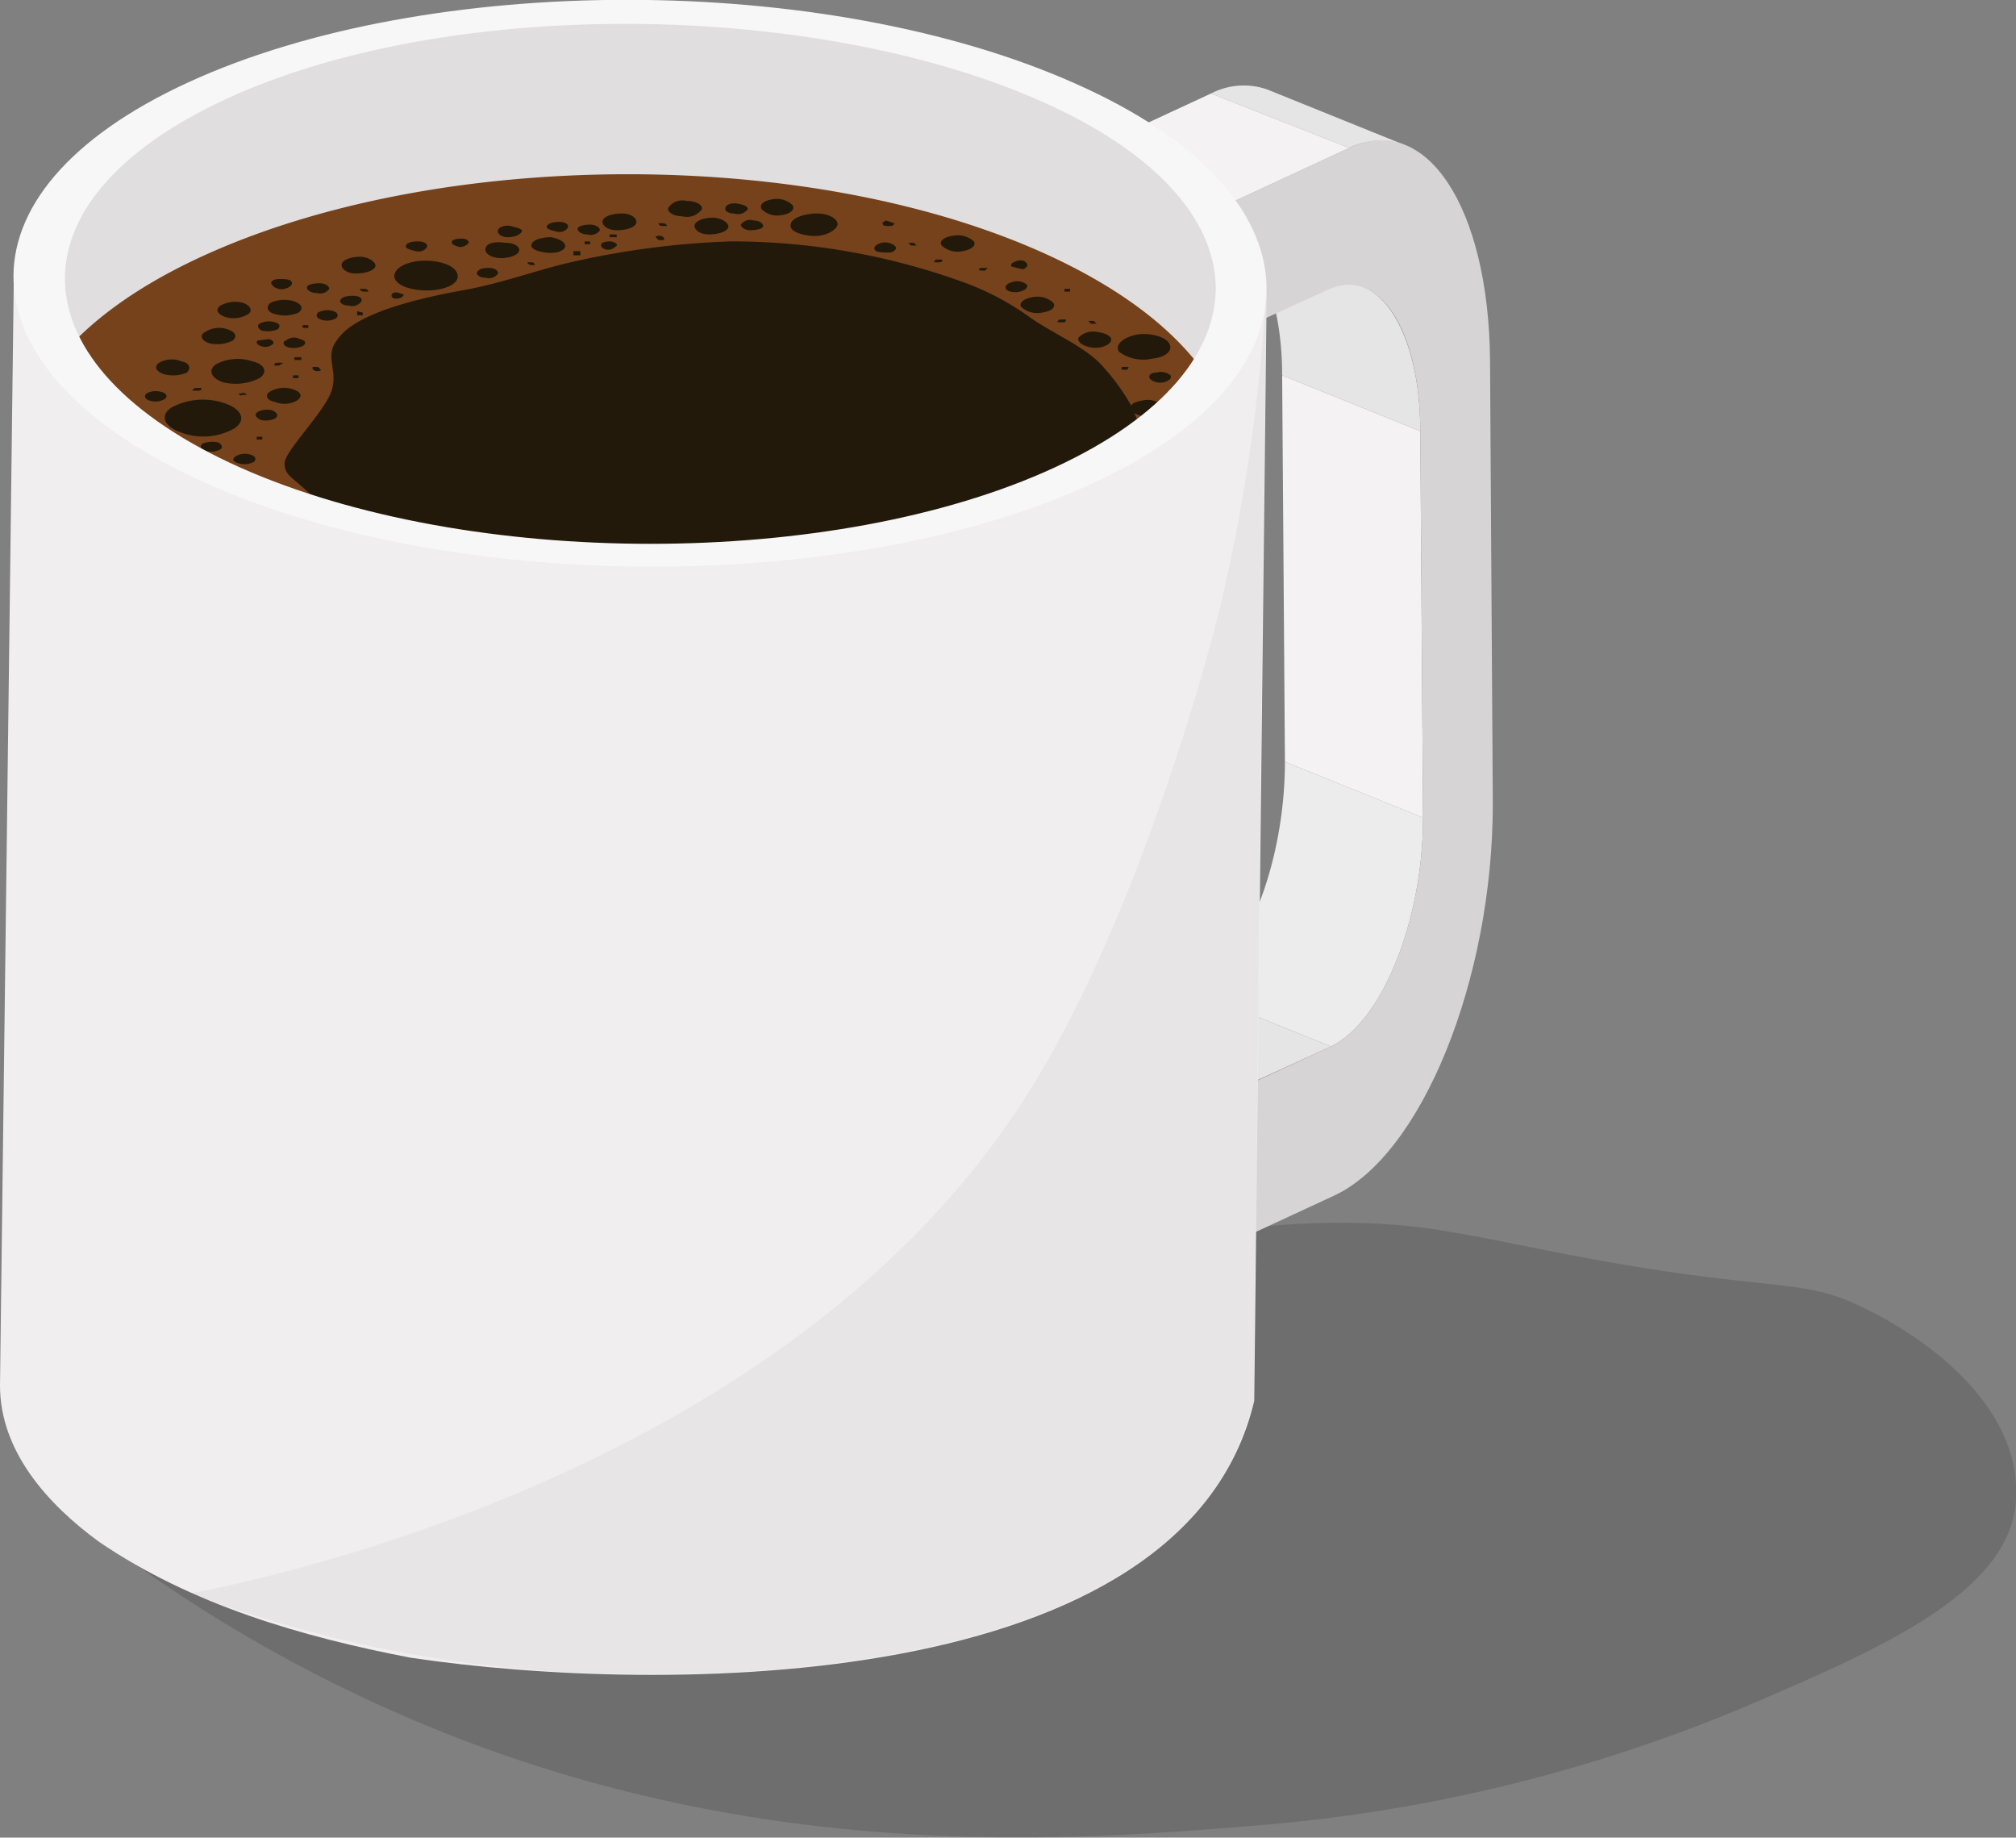 <svg xmlns="http://www.w3.org/2000/svg" xmlns:xlink="http://www.w3.org/1999/xlink" viewBox="0 0 144.5 131.7">
  <rect x="0" y="0" width="144.5" height="131.7" fill="#808080" stroke="none"/>
  <defs>
    <style>
      .a {
        fill: none;
      }

      .b {
        opacity: 0.14;
      }

      .c {
        isolation: isolate;
      }

      .d {
        clip-path: url(#a);
      }

      .e {
        fill: #edecec;
      }

      .f {
        fill: #e6e5e5;
      }

      .g {
        fill: #f4f2f2;
      }

      .h {
        clip-path: url(#b);
      }

      .i {
        clip-path: url(#c);
      }

      .j {
        fill: #d6d4d4;
      }

      .k {
        clip-path: url(#d);
      }

      .l {
        fill: #e0dede;
      }

      .m {
        fill: #22190a;
      }

      .n {
        fill: #75421b;
      }

      .o {
        fill: #f0eeee;
      }

      .p {
        fill: #f7f7f7;
      }

      .q {
        opacity: 0.04;
      }
    </style>
    <clipPath id="a">
      <path class="a" d="M95.4,75l-9.9-4c3.7-1.7,6.6-9.1,6.6-16.4l9.9,4C102,65.9,99.1,73.2,95.4,75Z"/>
    </clipPath>
    <clipPath id="b">
      <path class="a" d="M87.9,16.6l9.9,4c2.3,1,4,4.9,4,10.3l-9.9-4C91.9,21.5,90.2,17.6,87.9,16.6Z"/>
    </clipPath>
    <clipPath id="c">
      <path class="a" d="M90.8,6.4l9.9,4a5.1,5.1,0,0,0-4,.2L86.8,6.7A5.1,5.1,0,0,1,90.8,6.4Z"/>
    </clipPath>
    <clipPath id="d">
      <path class="a" d="M87.1,20.1l-.9,80.2c0-4.9-4.2-9.9-12.6-13.6-16.4-7.3-42.6-7.3-58.4-.1C7.6,90.1,3.7,94.7,3.7,99.3l.9-80.1c.1-4.7,3.9-9.3,11.6-12.8C32-.8,58.1-.8,74.5,6.5,83,10.3,87.2,15.2,87.1,20.1Z"/>
    </clipPath>
  </defs>
  <g>
    <path class="b" d="M3.6,107.4a104.3,104.3,0,0,0,22.3,14.2c26,12.3,50.1,10.4,64.5,9.2a113.7,113.7,0,0,0,35.2-8.7c9.3-4,18.5-8,18.9-14.6s-6.2-11.6-11.4-14c-3.3-1.5-5.1-1.2-12.4-2.2s-13.4-2.5-16.7-3c-14.2-2.6-31.8,3.1-39.2,5.4C51.1,97.9,31.4,103,3.6,107.4Z"/>
    <g class="c">
      <g class="c">
        <g class="d">
          <g class="c">
            <path class="e" d="M95.4,75l-9.9-4c3.7-1.7,6.6-9.1,6.6-16.4l9.9,4c0,7.3-2.9,14.6-6.6,16.4"/>
          </g>
        </g>
      </g>
      <polygon class="f" points="87.3 78.7 77.4 74.7 85.5 71 95.4 75 87.3 78.7"/>
      <polygon class="g" points="102 58.6 92.1 54.6 91.9 26.9 101.8 30.9 102 58.6"/>
      <g class="c">
        <g class="h">
          <g class="c">
            <path class="f" d="M101.8,30.9l-9.9-4c0-5.4-1.7-9.3-4-10.3l9.9,4c2.3,1,4,4.9,4,10.3"/>
          </g>
        </g>
      </g>
      <g class="c">
        <g class="i">
          <g class="c">
            <path class="f" d="M96.7,10.6,86.8,6.7a5.1,5.1,0,0,1,4-.3l9.9,4a5.1,5.1,0,0,0-4,.2"/>
          </g>
        </g>
      </g>
      <path class="j" d="M96.7,10.6c5.5-2.6,10,4.2,10.1,15.2l.2,31.8c0,12.6-5.1,25.2-11.4,28.1l-8.2,3.8V78.7L95.4,75c3.7-1.8,6.6-9.1,6.6-16.4l-.2-27.7c0-7.3-3-11.9-6.7-10.1L87,24.5V15.1Z"/>
      <polygon class="g" points="87 15.1 77.1 11.2 86.8 6.7 96.7 10.6 87 15.1"/>
    </g>
    <g class="c">
      <g class="k">
        <path class="l" d="M85.5,14.8a18.9,18.9,0,0,0-4.9-4.9,31.5,31.5,0,0,0-6.1-3.4A60.6,60.6,0,0,0,60.1,2.3C45.2-.3,27.9,1.1,16.2,6.4,8.5,9.9,4.7,14.5,4.6,19.2L3.7,99.3c0-4.6,3.9-9.2,11.5-12.7,11.7-5.4,29.1-6.7,43.9-4.1a61.5,61.5,0,0,1,14.5,4.2,34.8,34.8,0,0,1,6.1,3.4A17,17,0,0,1,84.5,95a10,10,0,0,1,1.7,5.3l.9-80.2A10.1,10.1,0,0,0,85.5,14.8Z"/>
      </g>
    </g>
    <g>
      <path class="m" d="M14,48.3c17.1,8.1,44.7,8.1,61.8,0s17.1-21.4,0-29.6-44.7-8.1-61.8,0S-3,40.1,14,48.3Z"/>
      <path class="n" d="M15.1,39.6a1.1,1.1,0,0,1,1.1,0c.3.1.3.3,0,.5a2.1,2.1,0,0,1-1.1,0c-.3-.2-.3-.4,0-.5ZM9,35.4a2.1,2.1,0,0,1,1.6-.1c.6.1.7.5.4.8a2.5,2.5,0,0,1-1.7.1c-.6-.2-.7-.5-.3-.8Zm4.2.9h.4v.2h-.4v-.2Zm17.2,7.4c.3.6-.3,1.1-1.4,1.3a2.9,2.9,0,0,1-2.6-.6c-.4-.6.3-1.1,1.3-1.3a3.2,3.2,0,0,1,2.7.6Zm-9.6-5a2.1,2.1,0,0,1,1.1,0q.5.3,0,.6a2.1,2.1,0,0,1-1.1,0q-.4-.3,0-.6Zm-4.2-2.6a2.8,2.8,0,0,1,2.4-.2c.8.2,1,.7.5,1.1a2.8,2.8,0,0,1-2.4.2c-.8-.2-1-.7-.5-1.1Zm-.1-1c.2.1.2.2.1.3a.6.6,0,0,1-.6,0c-.2,0-.2-.2-.1-.3a.6.6,0,0,1,.6,0Zm-4.8-1.7a4.1,4.1,0,0,1,3.1-.3c1.1.3,1.3,1,.6,1.5a4.1,4.1,0,0,1-3.1.3c-1-.4-1.3-1-.6-1.5Zm-2-1.7h.8c.3,0,.3.2.1.4a1.1,1.1,0,0,1-.8,0c-.3-.1-.3-.2-.1-.4Zm8.6,2.8c-.1-.1,0-.2.2-.2s.3,0,.3.1,0,.2-.2.2-.3,0-.3-.1Zm-3.8-2.7a1.9,1.9,0,0,1,1.1-.1c.3.1.4.4.2.5a1.4,1.4,0,0,1-1.1.1c-.3-.1-.4-.3-.2-.5Zm-2.2-2.6a4.8,4.8,0,0,1,3.8-.3c1.2.4,1.6,1.2.7,1.8A4.5,4.5,0,0,1,13,31c-1.2-.4-1.6-1.2-.7-1.8Zm-1.8-1a1.4,1.4,0,0,1,1.1-.1c.4.1.4.4.2.5a1.3,1.3,0,0,1-1.1.1c-.3-.1-.4-.3-.2-.5Zm3.3-.2c0-.1.1-.2.3-.2h.3c.1.1,0,.2-.2.2Zm-2.4-2a1.8,1.8,0,0,1,1.6-.1c.6.1.7.5.4.8a2.5,2.5,0,0,1-1.7.1c-.5-.2-.7-.5-.3-.8Zm4.1.1a3.3,3.3,0,0,1,2.6-.2c.9.2,1.1.8.5,1.2a3.8,3.8,0,0,1-2.6.3c-.9-.3-1.1-.9-.5-1.3Zm-.8-2.3a1.8,1.8,0,0,1,1.6-.2c.6.2.7.5.4.8a2.5,2.5,0,0,1-1.7.2c-.6-.2-.7-.6-.3-.8Zm4.6.5c.3.1.4.3.2.4a.8.8,0,0,1-.8.1c-.3-.1-.4-.3-.2-.4Zm-3.5-2.4a2.2,2.2,0,0,1,1.6-.2c.6.2.7.6.4.8a2,2,0,0,1-1.7.2c-.5-.2-.7-.5-.3-.8Zm3,1.8c-.3-.1-.4-.4-.2-.5a1.4,1.4,0,0,1,1.1-.1c.4.1.4.3.2.5a1.9,1.9,0,0,1-1.1.1Zm1.7.7a.9.9,0,0,1,1-.1c.4.1.5.3.2.5a1.6,1.6,0,0,1-1,.1c-.4-.1-.5-.4-.2-.5Zm.6,1.4v-.2h.5v.2Zm1.3.5h.4l.2.2c0,.1-.2.1-.3.1s-.3-.1-.3-.2Zm-2.7-.1c-.1-.1,0-.2.2-.2h.4l-.3.2Zm1.7.7v.2h-.4v-.2Zm-2.1,1.2a2,2,0,0,1,1.7-.2c.6.2.7.5.3.8a1.8,1.8,0,0,1-1.6.1c-.6-.1-.7-.5-.4-.7Zm-2.2.1h.2c.2-.1.3,0,.4.1h-.3a.2.2,0,0,1-.3-.1Zm1.6,1.9c-.4-.2-.5-.4-.2-.6a1.6,1.6,0,0,1,1-.1c.4.2.5.4.2.6a1.6,1.6,0,0,1-1,.1Zm-.3,1.4v-.2h.4v.2Zm-1.3,1.7c-.4-.1-.5-.3-.2-.5a1.3,1.3,0,0,1,1.1-.1c.3.1.4.3.2.5a1.4,1.4,0,0,1-1.1.1ZM29,42.1q-.3-.1,0-.3h.6q.3.2,0,.3a.6.6,0,0,1-.6,0Zm-2.4-.3h-.4c-.1-.1,0-.2.2-.2h.4l-.2.2ZM25.3,23.3c1.8-1.2,5.1-2,7.9-2.5s5.1-1.4,7.7-2a60.2,60.2,0,0,1,11.5-1.5,48.8,48.8,0,0,1,16.3,2.8,19.5,19.5,0,0,1,5.2,2.7c1.6,1.1,3.7,2,4.9,3.2a15.5,15.5,0,0,1,2.3,3.1c0-.2.3-.3.8-.4a1.7,1.7,0,0,1,1.5.4c.2.3-.2.6-.8.7a1.8,1.8,0,0,1-1.3-.2l.9,2c1,2.8-.9,5.5-2.9,8.1a8.5,8.5,0,0,1-2,2.3c-2.2,1.7-6.5,3.3-10.5,4l-3.6.4-3.8.3H57.8c-2,0-4-.3-6-.2s-4.3.5-6.6.6H43.8l-1.1-.2a18.6,18.6,0,0,0-3.4-.5h0s-.2.1-.3,0-.3-.1-.2-.1h-.3a22.9,22.9,0,0,1-4.1-.8c-2.7-.9-2.1-2.8-4.6-3.9s-5.9-1.5-6.5-3.5-.3-2-1.4-3-1.5-1.1-1.5-1.9,2.4-3.2,3.2-4.8-.3-2.6.4-3.8a4,4,0,0,1,1.3-1.3Zm-3.6,0h.4v.2h-.4v-.2Zm-2.3-1.6a2.4,2.4,0,0,1,1.7-.1c.5.2.7.5.3.8a2.4,2.4,0,0,1-1.7.1c-.5-.1-.7-.5-.3-.8Zm4.5.6c.3.1.4.3.2.5a1.3,1.3,0,0,1-1.1.1c-.3-.1-.4-.3-.2-.5a1.4,1.4,0,0,1,1.1-.1Zm-4.4-1.9c-.2-.2.1-.4.5-.4s.8,0,.9.2-.1.4-.5.5-.8-.1-.9-.3Zm3.4-.1c.4,0,.7.2.7.4a.8.8,0,0,1-.9.3c-.4,0-.7-.2-.7-.4s.5-.3.9-.3ZM26,22.4v.2h-.4v-.3Zm-.1-.8a.8.8,0,0,1-.9.3c-.4,0-.7-.2-.6-.4s.4-.3.9-.3.7.2.6.4Zm-.1-.9h.3c.2,0,.3.1.3.2h-.3c-.2,0-.3-.1-.3-.2Zm2.3.4c0-.1.2-.2.5-.1s.4.1.3.2-.2.2-.5.2-.4-.2-.3-.3Zm-3.6-2.2c.1-.3.7-.5,1.3-.5s1.2.4,1.1.7-.7.5-1.4.5-1.1-.4-1-.7Zm6.4-.2c1.2.1,2,.6,1.9,1.2s-1.3,1-2.6.9-2.1-.6-1.9-1.2,1.3-1,2.6-.9Zm-1.8-1.1q.1-.3.9-.3c.4,0,.7.2.6.4s-.4.4-.8.3-.8-.2-.7-.4ZM35,19.2c.5,0,.7.2.7.4a.8.8,0,0,1-.9.3c-.4,0-.7-.2-.6-.4s.4-.3.8-.3Zm-2.6-1.9c0-.1.3-.2.7-.2s.5.2.5.3a.8.8,0,0,1-.7.3c-.3-.1-.6-.2-.5-.4Zm6,1.6c0,.1-.2.1-.3.1s-.3-.1-.3-.2h.4l.2.2Zm-2.2-1.5c.7,0,1.1.3,1,.6s-.7.5-1.3.5-1.2-.3-1.1-.7.7-.5,1.4-.4Zm-.5-.9c0-.2.5-.4.9-.3s.9.2.8.4-.5.4-1,.4-.8-.3-.7-.5ZM41.6,18v.3h-.5V18Zm-2.1-1c.6.1,1.1.4,1,.7s-.7.5-1.4.4-1.1-.3-1-.6.7-.5,1.4-.5Zm-.3-.8c.1-.2.5-.3.9-.3s.7.2.6.4-.4.4-.8.3-.8-.2-.7-.4Zm3.1,1.3h-.4v-.2h.4v.2Zm.8,0c0-.1.3-.2.6-.2s.6.2.5.3-.3.3-.6.3-.6-.2-.5-.4Zm-.8-1.4c.4,0,.7.2.7.4a.8.8,0,0,1-.9.3c-.4,0-.7-.2-.7-.4s.5-.3.9-.3Zm1.9.7V17h-.5v-.2Zm3.4.4h-.4l-.2-.2c0-.1.2-.1.3-.1s.3.1.3.2Zm-4.4-1.4c.1-.3.7-.5,1.4-.5s1.1.4,1,.7-.7.5-1.4.5-1.1-.4-1-.7Zm4,.2h.3c.2,0,.3.1.3.2h-.3c-.2,0-.3-.1-.3-.2Zm2.6.1c.1-.3.7-.5,1.3-.5s1.2.4,1.1.7-.7.5-1.4.5-1.1-.4-1-.7Zm-1.9-1.2a1.2,1.2,0,0,1,1.3-.5c.7,0,1.2.3,1.1.6a1.3,1.3,0,0,1-1.4.5c-.6,0-1.1-.3-1-.6Zm6.1.9c.4,0,.7.2.7.4s-.5.3-.9.3-.7-.2-.7-.4a.8.8,0,0,1,.9-.3Zm-2-.9c0-.2.4-.4.9-.3s.7.2.7.4a.9.9,0,0,1-1,.3c-.4,0-.7-.2-.6-.4ZM56.7,16c.1-.4,1-.7,1.9-.7s1.6.5,1.4.9-1,.8-1.9.7-1.6-.4-1.4-.9Zm-2.1-1c-.2-.3.1-.6.7-.7a1.6,1.6,0,0,1,1.5.4c.2.3-.1.6-.7.7a1.6,1.6,0,0,1-1.5-.4Zm9.6,2.7c.1.1-.1.4-.5.4s-.9,0-1-.2.1-.4.5-.5.9.1,1,.3ZM74,21.3a1.7,1.7,0,0,1,1.5.4c.2.3-.1.6-.8.7a1.7,1.7,0,0,1-1.5-.4c-.2-.3.2-.6.8-.7Zm-7-2.5c-.1-.1,0-.1.1-.2h.4c.1.1,0,.2-.2.2Zm-1.9-1.4h.4l.2.2h-.4l-.2-.2Zm-1.8-1.3c-.1-.1,0-.2.2-.3l.6.2c0,.1-.1.2-.3.2s-.5,0-.5-.1Zm5,.8a1.7,1.7,0,0,1,1.5.4c.2.3-.2.6-.8.7a1.7,1.7,0,0,1-1.5-.4c-.2-.3.1-.6.8-.7Zm5.3,2c.1.1,0,.3-.3.4l-.8-.2c-.1-.2.1-.3.4-.4s.6,0,.7.2Zm3.1,2h-.4v-.2h.4v.2Zm1.9,2.3h-.4L78,23h.4l.2.2Zm-8.4-3.8c-.1-.1,0-.2.2-.2h.4l-.2.2c-.2,0-.4,0-.4-.1Zm2.4.8a1.1,1.1,0,0,1,1,.2c.1.2-.1.4-.5.5s-.9,0-1-.2.1-.4.5-.5Zm11.2,4.4c.3.5-.2,1-1.2,1.1a2.9,2.9,0,0,1-2.4-.5c-.3-.5.3-1,1.2-1.2s2.1.1,2.4.6Zm-8-1.5a.2.2,0,0,1,.2-.2h.4c0,.1,0,.2-.2.2Zm2.9.7c.7.1,1.1.4.9.7s-.8.5-1.4.4-1-.4-.9-.7a1.5,1.5,0,0,1,1.4-.4Zm5.2,3.1c.1.2-.1.4-.5.5s-.9-.1-1-.3.1-.4.5-.4a1.1,1.1,0,0,1,1,.2Zm-3.1-.4h-.4v-.2h.5ZM85.6,31c.2.3-.2.6-.8.7s-1.3,0-1.5-.3.1-.6.8-.7,1.3,0,1.5.3Zm.9,2.3a.2.2,0,0,1-.2.2h-.4c0-.1,0-.1.2-.2Zm-1.1,1.9a1.7,1.7,0,0,1-1.4,0c-.4-.2-.4-.5,0-.7a1.7,1.7,0,0,1,1.4,0c.4.2.4.5,0,.7Zm1,1.6a2,2,0,0,1-1.7-.1c-.4-.2-.4-.5.1-.8a1.8,1.8,0,0,1,1.6.1c.5.2.5.5,0,.8Zm-1.6,1.6a2.6,2.6,0,0,1-1.5,0c-.4-.2-.4-.6,0-.7a1.9,1.9,0,0,1,1.5,0c.4.2.4.5,0,.7Zm-.2.8H84q-.3-.2,0-.3a.6.6,0,0,1,.6,0,.2.2,0,0,1,0,.3Zm0,.9a.2.2,0,0,1-.2.2l-.4-.2h.3c.2,0,.3,0,.3.1ZM82.1,40a.9.9,0,0,1-.7,0q-.3-.2,0-.3a.9.9,0,0,1,.7,0,.2.2,0,0,1,0,.3Zm1.2,1.7H82.1c-.3-.2-.3-.5,0-.6a1.3,1.3,0,0,1,1.2,0q.5.3,0,.6Zm-3.5-1v-.2h.5v.2Zm1.5.7h-.4v-.2h.4v.2Zm-1.6.2c0,.1-.1.2-.3.2s-.3-.1-.3-.2h.6Zm1,1.3a2.1,2.1,0,0,1-1.1,0c-.3-.2-.3-.4,0-.5a1.1,1.1,0,0,1,1.1,0c.3.1.3.4,0,.5Zm-3.5.2c0-.1.1-.2.3-.2s.3.1.3.2-.2.1-.3.1-.3,0-.3-.1Zm2.7,1.3a2.5,2.5,0,0,1-1.7,0c-.5-.2-.5-.6,0-.8a2.5,2.5,0,0,1,1.7,0c.5.2.5.6,0,.8Zm-3.3.1a1.3,1.3,0,0,1-1.2,0c-.4-.2-.4-.5,0-.6a1.3,1.3,0,0,1,1.2,0q.6.3,0,.6Zm-2.8.3h.6c0,.1-.2.2-.3.2s-.3-.1-.3-.2Zm2.7,1.4a2.5,2.5,0,0,1-1.7,0q-.7-.5,0-.9a2.8,2.8,0,0,1,1.8,0c.5.3.4.7-.1.9Zm-3.7-.4a1.7,1.7,0,0,1-1,0c-.3-.2-.3-.4,0-.5a1.1,1.1,0,0,1,1.1,0c.3.1.2.3-.1.5Zm0,1.1h-.4v-.2h.5v.2Zm-3.2-.8a.2.2,0,0,1,0-.4,1.1,1.1,0,0,1,.8,0c.3.1.3.3,0,.4a1.1,1.1,0,0,1-.8,0Zm-1.4.3v-.2h.4v.2Zm2.3,1.2a2.5,2.5,0,0,1-1.7,0c-.4-.3-.4-.6.1-.9a2,2,0,0,1,1.7.1c.4.2.4.5-.1.8Zm-3.6-.2a2.5,2.5,0,0,1-1.7,0q-.6-.4,0-.9a2,2,0,0,1,1.7.1c.5.2.5.5,0,.8ZM69.3,49a2.1,2.1,0,0,1-1.1,0q-.5-.3,0-.6a1.4,1.4,0,0,1,1.1.1c.3.1.3.3,0,.5Zm-5.5-2h-.4v-.2h.4V47Zm-2.1.6c.1-.2.6-.3,1-.2s.6.2.4.4-.6.3-1,.2-.6-.2-.4-.4Zm-2,0s.2-.1.3,0,.3.1.2.1h-.4c-.1,0-.2-.1-.1-.2Zm6.5,1.9A2.5,2.5,0,0,1,64,50c-.9-.1-1.4-.6-1-1a2.1,2.1,0,0,1,2.1-.5c.9.1,1.4.6,1.1,1Zm-7.8-1.9c0,.1-.3.2-.5.2s-.3-.2-.3-.3a.6.6,0,0,1,.6-.1c.2,0,.3.1.2.2Zm2.3,2a1.7,1.7,0,0,1-1.5.4c-.6-.1-.9-.4-.7-.7a1.7,1.7,0,0,1,1.5-.4c.6.1,1,.5.7.7Zm1.5,1.3a1.1,1.1,0,0,1-1.1,0c-.3-.1-.3-.4,0-.5a2.1,2.1,0,0,1,1.1,0c.3.1.3.4,0,.5Zm-9.3-3.6v-.2h.4v.2Zm1.5,2.5c-1.2-.2-1.8-.8-1.4-1.4s1.7-.9,2.9-.7,1.8.9,1.3,1.4a3.1,3.1,0,0,1-2.8.7Zm-4.3-1.9c.1-.2.6-.3,1-.3s.6.3.4.5-.6.3-1,.2-.6-.3-.4-.4Zm-1.2-.3c0,.1-.2.1-.3.1s-.3-.1-.2-.2.2-.1.4-.1.2.1.1.2Zm7.7,3.8a1.1,1.1,0,0,1-1.1,0c-.3-.1-.3-.3,0-.5a2.1,2.1,0,0,1,1.1,0c.3.2.3.4,0,.5Zm-6.3-1.9c-.4,0-.6-.2-.5-.4a1.5,1.5,0,0,1,1-.3c.4.1.6.3.5.5a1.1,1.1,0,0,1-1,.2Zm2,.9c-.1.2-.4.2-.7.2s-.5-.2-.4-.4a1,1,0,0,1,.8-.1c.3,0,.4.2.3.3Zm-6.1-.9c-.8-.2-1.2-.6-.9-1a2.1,2.1,0,0,1,2-.4c.8.1,1.2.5.9.9a2.4,2.4,0,0,1-2,.5Zm2,.9a1.1,1.1,0,0,1,1-.2c.4,0,.6.2.5.4a1.1,1.1,0,0,1-1,.2c-.4,0-.6-.2-.5-.4ZM42.6,48h-.4l.2-.2h.4l-.2.2Zm10,4a2,2,0,0,1-1.6.3c-.6-.1-.9-.4-.7-.7a1.5,1.5,0,0,1,1.5-.3c.7.1,1,.4.8.7ZM37.9,47.1v.2h-.4v-.2Zm-1.2-.3c-.1,0-.3.1-.4,0h.2a.2.2,0,0,1,.2.2Zm4.4,1.9a2.5,2.5,0,0,1-2.4.6c-1-.2-1.5-.7-1.1-1.2a2.8,2.8,0,0,1,2.4-.5c1,.2,1.5.7,1.1,1.1Zm2,.7v.2h-.4v-.2Zm2.1,1.4a1.5,1.5,0,0,1-1,.3c-.4-.1-.6-.3-.5-.5a1.1,1.1,0,0,1,1-.2c.4,0,.6.3.5.4Zm-4.1.1a1.9,1.9,0,0,1-1.6.3c-.6-.1-.9-.4-.7-.7a1.7,1.7,0,0,1,1.5-.4c.7.1,1,.5.8.8Zm-5.4-1a1.5,1.5,0,0,1-1.5.3c-.7-.1-1-.4-.8-.7a2,2,0,0,1,1.6-.3c.6.1.9.4.7.7Zm-4.1,0c-.2.3-.9.4-1.5.3s-.9-.4-.7-.7a1.7,1.7,0,0,1,1.5-.4c.6.1,1,.5.7.8Zm-6-1.8c-.1-.1.1-.3.4-.3a1,1,0,0,1,.8.1c.1.2-.1.4-.4.4a.7.7,0,0,1-.8-.2Zm-3.1-.9c-.4,0-.8-.1-.9-.3s.1-.4.5-.4.8,0,.9.2-.1.4-.5.5Zm-5.7-2.8c0-.2.4-.3.9-.3s.7.2.6.4-.4.4-.9.4-.7-.3-.6-.5Zm-1.6-1.6c-.2-.4.2-.7.9-.8a1.6,1.6,0,0,1,1.7.4c.2.3-.2.7-.9.8a2.2,2.2,0,0,1-1.7-.4Zm7.6,1.6c.1.2-.1.4-.5.4a1.1,1.1,0,0,1-1-.2c-.1-.2.1-.4.5-.5s.9.1,1,.3ZM27.3,46c.3.4-.2.9-1.1,1a2.5,2.5,0,0,1-2.2-.5c-.3-.4.2-.9,1.1-1a2.5,2.5,0,0,1,2.2.5Zm3.1,2.2a1.7,1.7,0,0,1-1.5.4c-.6-.2-.9-.5-.7-.8s.9-.4,1.5-.3,1,.4.7.7Zm2.1-.3c.4,0,.6.3.5.4a1.5,1.5,0,0,1-1,.3c-.4-.1-.6-.3-.5-.5a1.1,1.1,0,0,1,1-.2ZM32,47c-.1.1-.3.2-.4.1s-.3-.1-.2-.2a.5.5,0,0,1,.4,0Zm2.9.8c.4,0,.5.2.4.3s-.4.3-.8.2-.4-.2-.3-.4a.8.8,0,0,1,.7-.1Zm-3.1-1.9c-.1-.2.1-.4.5-.4a1.1,1.1,0,0,1,1,.2c.1.2-.1.4-.5.5s-.9-.1-1-.3Zm2.7.8c.4.1.6.3.4.5s-.6.3-1,.2-.6-.3-.4-.4.6-.3,1-.3Zm-4.6-.6c.4.1.6.3.5.5a1.1,1.1,0,0,1-1,.2c-.4-.1-.6-.3-.5-.5l1-.2Zm-6.4-3.8c.3.2.3.4-.1.5a.9.9,0,0,1-1,0c-.3-.1-.3-.3,0-.5ZM14.4,38c-.4-.2-.5-.4-.2-.5a.9.9,0,0,1,1-.1c.4.1.5.3.2.5a1.6,1.6,0,0,1-1,.1Zm5.8,2.4c.4,0,.9.1,1,.3s-.1.4-.5.4a1.1,1.1,0,0,1-1-.2c-.1-.2.1-.4.5-.5ZM14,48.2c17.1,8.1,44.7,8.1,61.8,0s17.1-21.4,0-29.6-44.7-8.1-61.8,0S-3,40,14,48.2Z"/>
    </g>
    <path class="o" d="M78.2,34.1c-18.2,9-72,10-77.2-15L0,99.3c0,4.7,3.4,8.5,7.1,11.2h0c6.6,4.5,14.5,6.8,22.3,8.3h0c18,2.7,55.5,2.7,60.5-18.4l.9-80.2C90.7,25.2,86.6,30.2,78.2,34.1Z"/>
    <path class="p" d="M77.1,6c17.8,7.9,18.3,20.8,1.1,28.7s-45.7,7.9-63.5-.1S-3.7,13.8,13.5,5.9,59.2-2,77.1,6ZM17.2,33.5c16.4,7.3,42.6,7.3,58.4,0S90.9,14.4,74.5,7.2,32-.2,16.2,7.1.9,26.2,17.2,33.5"/>
    <path class="q" d="M13.7,114.2a89.4,89.4,0,0,0,28.6,5.7c5.3.2,38,1.3,46.2-15.7a32,32,0,0,0,1.4-3.8c0-2.9,0-7.7.1-10.4.1-7.4.1-13.3.2-17.6V70.1c.1-7.7.2-21.8.6-49.9a134.4,134.4,0,0,1-3.1,22.3C86.1,49.3,81,66.6,73.9,78,57.2,105,20.3,112.9,13.7,114.2Z"/>
  </g>
</svg>
